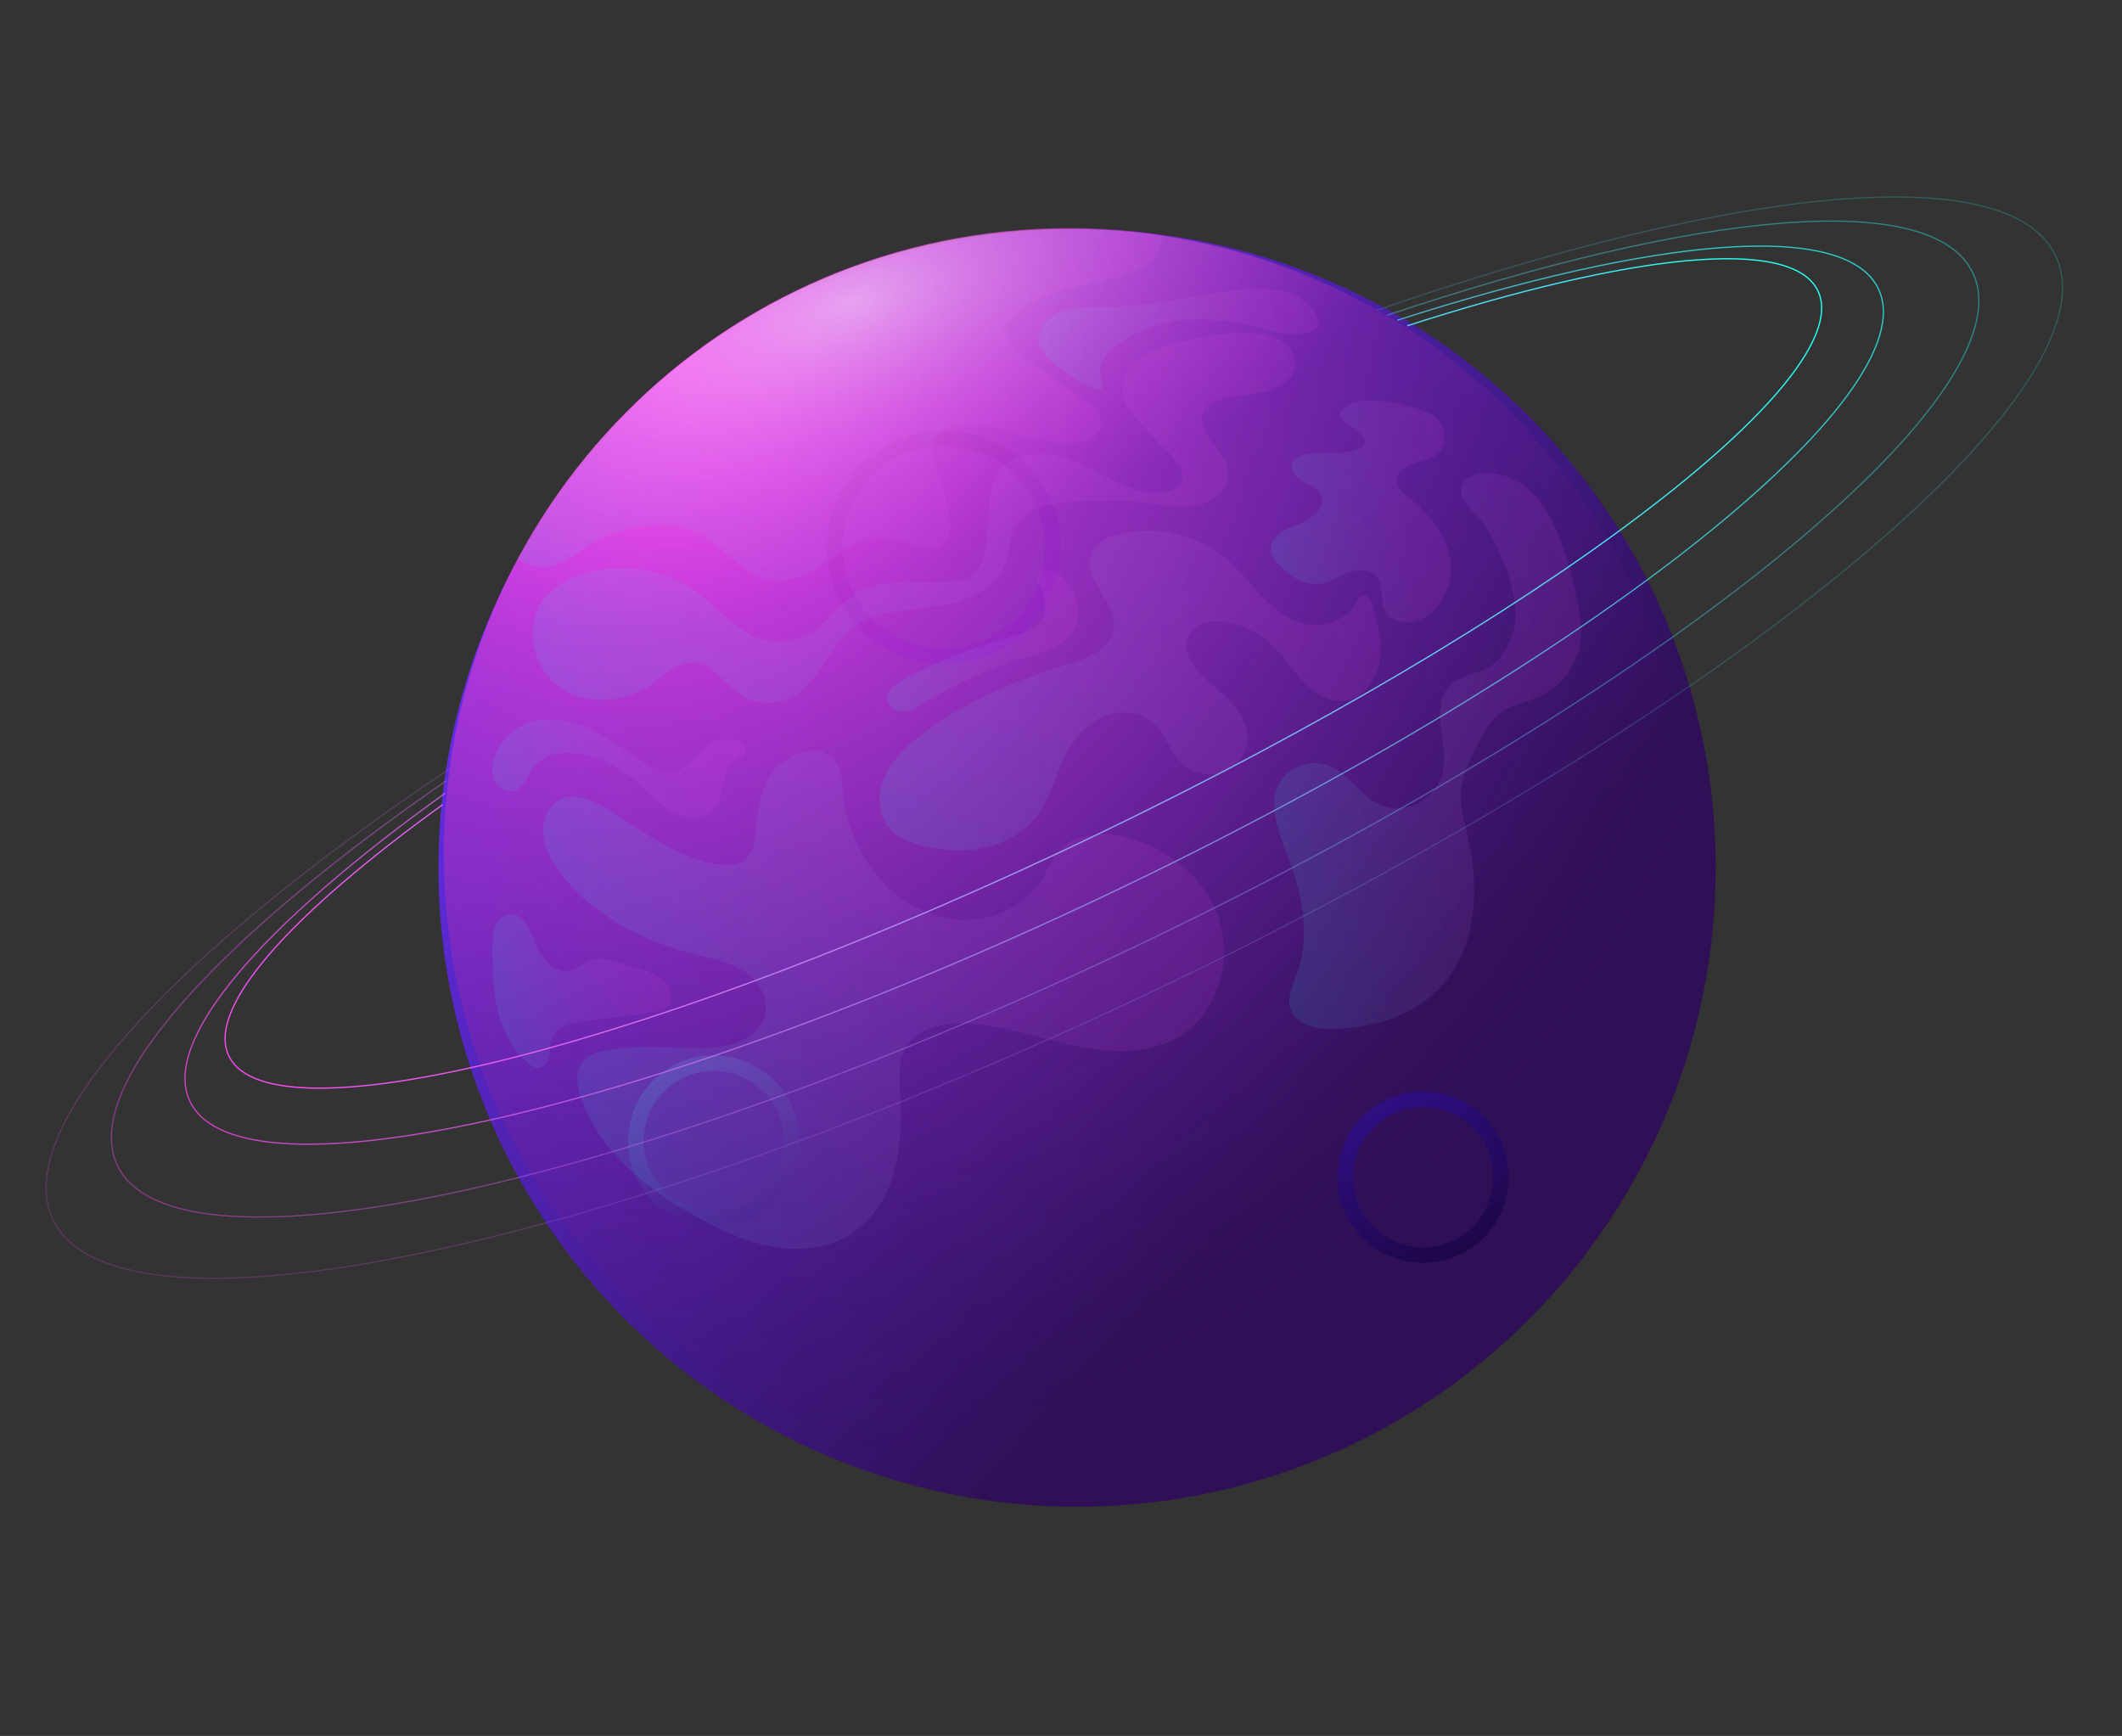 <svg width="824" height="674" viewBox="0 0 824 674" fill="none" xmlns="http://www.w3.org/2000/svg">
<rect x="0" y="0" width="824" height="674" fill="#333333" stroke="none"/>
<path d="M536.541 555.03C493.417 578.418 444.325 588.492 395.475 583.979C346.625 579.467 300.21 560.569 262.099 529.678C223.989 498.786 195.895 457.286 181.37 410.428C166.845 363.569 166.542 313.455 180.498 266.424C194.454 219.393 222.043 177.557 259.777 146.205C297.51 114.854 343.693 95.396 392.485 90.292C441.277 85.188 490.487 94.667 533.891 117.53C577.296 140.393 612.946 175.614 636.334 218.739C667.619 276.583 674.683 344.474 655.974 407.519C637.266 470.564 594.314 523.614 536.541 555.03Z" fill="url(#paint0_linear_75_1205)"/>
<path d="M388.148 252.402C380.26 256.681 371.279 258.524 362.343 257.698C353.407 256.873 344.917 253.416 337.945 247.765C330.974 242.114 325.835 234.522 323.178 225.951C320.521 217.379 320.465 208.212 323.018 199.609C325.571 191.005 330.618 183.352 337.52 177.617C344.423 171.882 352.871 168.323 361.796 167.389C370.722 166.456 379.724 168.19 387.663 172.372C395.603 176.554 402.125 182.997 406.403 190.886C412.126 201.467 413.418 213.886 409.996 225.419C406.574 236.952 398.717 246.656 388.148 252.402ZM347.77 177.949C340.934 181.657 335.35 187.309 331.725 194.19C328.1 201.071 326.598 208.873 327.407 216.608C328.216 224.343 331.301 231.665 336.271 237.647C341.241 243.629 347.874 248.003 355.33 250.216C362.786 252.428 370.731 252.38 378.16 250.078C385.589 247.775 392.168 243.321 397.065 237.279C401.963 231.237 404.959 223.879 405.674 216.134C406.39 208.39 404.793 200.607 401.085 193.77C396.113 184.602 387.703 177.785 377.704 174.818C367.706 171.851 356.938 172.977 347.77 177.949Z" fill="url(#paint1_linear_75_1205)" fill-opacity="0.6"/>
<path d="M293.025 472.286C287.24 475.423 280.655 476.774 274.102 476.169C267.549 475.564 261.322 473.029 256.21 468.885C251.098 464.741 247.329 459.174 245.38 452.888C243.432 446.602 243.391 439.879 245.263 433.57C247.135 427.261 250.837 421.649 255.898 417.443C260.96 413.238 267.155 410.627 273.701 409.943C280.246 409.258 286.847 410.529 292.67 413.597C298.492 416.664 303.275 421.388 306.412 427.173C310.609 434.933 311.556 444.04 309.047 452.498C306.537 460.955 300.775 468.071 293.025 472.286ZM264.184 419.105C259.451 421.672 255.585 425.584 253.076 430.348C250.566 435.112 249.526 440.513 250.086 445.869C250.646 451.224 252.782 456.293 256.223 460.434C259.664 464.576 264.256 467.604 269.418 469.135C274.58 470.667 280.08 470.634 285.223 469.04C290.366 467.445 294.921 464.362 298.311 460.179C301.702 455.996 303.776 450.902 304.271 445.54C304.767 440.179 303.661 434.791 301.094 430.058C297.652 423.711 291.829 418.991 284.907 416.937C277.985 414.883 270.531 415.663 264.184 419.105Z" fill="url(#paint2_linear_75_1205)" fill-opacity="0.3"/>
<path d="M568.471 486.308C562.686 489.445 556.1 490.796 549.547 490.191C542.994 489.586 536.768 487.051 531.655 482.907C526.543 478.763 522.774 473.196 520.826 466.91C518.877 460.624 518.836 453.901 520.709 447.592C522.581 441.283 526.282 435.671 531.344 431.465C536.405 427.26 542.601 424.649 549.146 423.965C555.691 423.28 562.293 424.551 568.115 427.618C573.938 430.686 578.72 435.41 581.857 441.195C586.054 448.955 587.002 458.062 584.492 466.52C581.982 474.977 576.221 482.093 568.471 486.308ZM539.629 433.127C534.896 435.694 531.03 439.606 528.521 444.37C526.012 449.134 524.971 454.535 525.531 459.891C526.092 465.246 528.227 470.315 531.668 474.456C535.109 478.598 539.701 481.626 544.863 483.157C550.025 484.689 555.525 484.656 560.668 483.062C565.811 481.467 570.366 478.384 573.757 474.201C577.147 470.018 579.221 464.924 579.717 459.562C580.212 454.201 579.106 448.813 576.539 444.08C573.091 437.739 567.269 433.024 560.349 430.971C553.429 428.918 545.978 429.693 539.629 433.127Z" fill="url(#paint3_linear_75_1205)"/>
<path d="M427.115 574.932C293.304 581.641 179.373 478.268 172.643 344.042C165.913 209.816 268.933 95.566 402.744 88.857C536.555 82.148 650.486 185.521 657.216 319.747C663.946 453.973 560.926 568.223 427.115 574.932Z" fill="url(#paint4_radial_75_1205)"/>
<path opacity="0.1" d="M548.031 157.927C550.216 158.538 552.222 159.157 554.237 159.957C560.818 162.328 563.794 171.543 557.939 176.519C555.352 178.629 551.959 178.979 548.781 180.039C545.602 181.099 542.308 183.425 542.479 186.838C542.623 189.712 545.05 191.571 547.298 193.439C555.341 199.879 562.238 208.537 563.288 218.749C564.339 228.961 557.555 240.466 547.375 241.517C543.982 241.867 539.979 240.807 538.214 237.834C535.491 233.649 537.692 227.416 534.449 223.617C531.789 220.689 527.133 220.922 523.436 222.368C519.738 223.814 516.444 226.14 512.522 226.697C506.64 227.532 501.07 223.85 496.905 219.556C495.391 218.012 493.86 216.108 493.572 213.961C492.765 208.599 499.068 205.402 504.18 203.525C509.113 201.657 515.173 197.211 512.951 192.28C511.733 189.46 508.625 188.355 506.046 187.044C503.467 185.733 500.807 182.805 501.746 180.056C502.212 178.592 503.599 177.622 505.005 177.012C512.033 173.958 520.459 177.317 527.496 174.443C528.203 174.228 528.901 173.833 529.233 173.276C530.074 172.153 529.823 170.725 529.223 169.495C527.449 166.342 523.276 165.471 520.974 162.525C520.589 162.004 520.204 161.483 520.347 160.756C520.32 160.217 520.66 159.84 521 159.462C524.043 155.708 529.406 155.259 534.268 155.556C538.772 155.87 543.482 156.714 548.031 157.927Z" fill="url(#paint5_linear_75_1205)"/>
<path opacity="0.1" d="M508.828 242.549C502.149 241.804 496.193 237.6 491.285 232.804C486.377 228.008 482.328 222.448 477.25 217.841C465.983 207.961 449.973 203.721 435.424 207.152C430.455 208.302 425.011 210.735 423.464 215.675C420.351 225.195 433.506 233.36 432.569 243.311C432.239 247.47 429.187 251.044 425.713 253.379C422.24 255.714 417.987 256.828 414.102 258.103C393.769 264.345 373.724 272.733 356.975 285.999C351.622 290.229 346.305 295.177 343.567 301.437C340.65 307.706 340.688 315.628 344.907 320.999C348.355 325.328 353.845 327.394 359.11 328.57C366.918 330.34 375.201 330.825 383.008 328.993C390.815 327.161 398.138 322.832 403.016 316.285C407.724 309.926 409.476 301.914 412.895 294.9C415.973 288.263 420.69 282.084 427.171 278.877C433.653 275.671 442.275 275.779 447.73 280.728C452.423 284.815 454.198 291.569 458.55 296.033C462.518 299.975 468.706 301.646 474.194 300.11C479.503 298.584 483.916 293.5 484.353 287.896C484.808 282.651 482.407 277.729 478.977 273.759C475.725 269.78 471.435 266.574 467.674 263.161C463.151 258.886 458.878 252.437 461.643 246.716C464.247 241.363 471.562 240.456 477.373 241.785C483.91 243.258 489.812 246.384 494.532 251.009C499.055 255.285 502.199 260.709 506.552 265.173C510.905 269.637 517.003 273.113 523.047 271.91C529.806 270.67 534.666 263.764 535.757 256.866C536.847 249.968 535.063 243.035 533.288 236.281C532.831 234.323 531.37 230.254 528.559 231.475C527.154 232.086 525.91 235.93 524.711 237.071C520.423 241.067 514.604 243.16 508.828 242.549Z" fill="url(#paint6_linear_75_1205)"/>
<path opacity="0.1" d="M337.39 335.782C344.96 347.108 357.229 355.497 370.767 356.979C384.306 358.461 398.702 351.977 405.467 340.112C407.114 337.149 408.376 333.664 410.577 331.032C416.485 323.533 427.757 322.788 437.025 325.024C453.564 329.057 468.35 341.101 473.468 357.232C478.585 373.363 472.753 393.104 458.304 402.112C446.12 409.746 430.46 408.91 416.303 405.839C402.146 402.767 388.427 397.692 374.047 397.332C365.425 397.224 355.487 399.524 351.388 407.292C348.766 412.286 349.242 418.205 349.522 423.773C350.035 434.012 350.011 444.278 347.453 454.13C344.895 463.983 339.257 473.27 330.744 478.919C322.051 484.577 311.164 485.843 300.848 484.199C290.712 482.547 280.978 478.172 271.933 473.224C252.375 462.679 233.505 447.958 225.817 427.094C223.944 421.966 223.091 415.706 226.663 411.745C228.704 409.482 231.882 408.422 234.908 407.91C247.523 405.297 260.543 407.165 273.454 406.878C278.468 406.627 283.652 406.187 288.209 403.977C292.766 401.768 296.507 397.618 297.339 392.715C298.277 386.365 293.834 380.105 288.461 376.772C282.908 373.449 276.56 372.147 270.202 370.665C249.84 365.563 229.762 355.405 217.24 338.385C213.971 334.047 211.202 328.963 210.923 323.395C210.644 317.826 213.4 311.925 218.512 310.048C223.973 307.974 230.036 310.731 235.033 313.722C248.914 322.03 262.204 332.889 278.313 335.503C282.298 336.203 286.604 336.167 289.702 333.491C292.79 330.635 293.272 325.929 293.602 321.77C294.173 315.259 295.094 308.55 298.038 302.82C302.951 293.389 319.772 285.163 325.623 298.015C327.639 302.416 327.059 308.748 328.018 313.562C329.668 321.403 332.92 328.983 337.39 335.782Z" fill="url(#paint7_linear_75_1205)"/>
<path opacity="0.1" d="M410.528 222.626C407.752 220.965 403.087 221.019 402.703 224.099C402.587 225.366 403.187 226.596 403.966 227.818C406.546 232.73 406.7 239.386 402.753 243.005C400.524 245.098 397.507 245.789 394.498 246.66C379.439 250.657 364.828 256.432 351.015 263.787C347.514 265.583 343.719 268.655 344.624 272.391C345.297 275.059 348.601 276.514 351.457 276.191C354.313 275.867 356.748 274.305 359.183 272.742C370.848 265.494 383.489 259.818 396.749 255.732C404 253.567 414.1 250.9 417.5 243.526C420.739 236.521 417.011 226.623 410.528 222.626Z" fill="url(#paint8_linear_75_1205)"/>
<path opacity="0.1" d="M281.294 301.858C280.408 305.685 280.445 310.005 278.1 313.364C274.404 318.411 266.498 318.267 260.963 315.303C255.429 312.339 251.577 307.13 246.705 303.052C241.072 298.113 234.078 294.681 226.816 293.065C219.921 291.61 211.863 292.014 207.477 297.636C204.944 300.824 203.755 305.746 199.69 307.03C196.682 307.901 193.162 305.737 191.944 302.917C190.725 300.097 191.082 296.477 192.192 293.54C194.25 288.035 198.51 283.499 203.783 281.254C211.33 277.814 220.195 279.17 227.717 282.395C235.239 285.619 241.956 290.685 248.825 295.203C252.909 297.879 257.53 300.529 262.32 299.388C268.703 297.808 271.907 290.084 277.887 287.623C281.226 286.195 291.685 287.111 289.099 292.823C288.445 294.117 285.598 294.62 284.578 295.751C282.85 297.098 281.714 299.496 281.294 301.858Z" fill="url(#paint9_linear_75_1205)"/>
<path opacity="0.1" d="M257.222 380.32C260.213 382.691 261.88 387.289 259.696 390.28C258.013 392.525 254.808 393.046 251.952 393.369C243.741 394.321 235.54 395.453 227.33 396.405C222.334 397.015 216.469 398.21 214.555 402.988C213.588 405.197 213.884 407.523 213.285 409.895C212.865 412.257 211.191 414.682 208.854 414.619C207.601 414.682 206.302 413.846 205.362 412.993C199.003 407.909 195.205 400.176 193.188 392.174C191.35 384.162 191.294 375.882 191.247 367.78C191.291 365.077 191.334 362.374 192.283 359.805C193.24 357.416 195.46 355.144 198.146 355.009C202.981 354.767 205.606 360.578 207.273 365.176C209.128 369.945 212.245 374.831 217.179 376.565C224.307 379.089 227.483 370.826 234.199 372.29C240.745 373.942 251.813 376.269 257.222 380.32Z" fill="url(#paint10_linear_75_1205)"/>
<path opacity="0.1" d="M585.996 224.094C587.922 230.3 589.151 236.901 588.043 243.44C586.925 249.799 583.292 256.103 577.706 259.265C572.988 261.842 567.078 262.139 563.319 265.929C559.38 269.728 558.782 275.7 559.41 281.071C559.86 286.451 561.383 291.777 560.749 297.031C560.133 302.645 556.983 307.845 552.292 310.961C547.601 314.078 541.53 314.742 536.22 312.668C528.519 309.452 524.129 300.668 516.428 297.453C509.64 294.552 500.974 297.147 497.161 303.461C492.024 312.002 496.325 322.591 499.847 331.959C505.42 346.446 509.114 362.828 503.916 377.315C502.189 382.264 499.397 387.446 501.252 392.215C503.528 398.224 511.497 399.625 517.953 399.482C533.013 399.087 548.762 394.515 559.163 383.549C573.314 368.613 574.66 345.316 570.06 325.197C568.68 319.144 566.762 313.117 567.351 306.965C567.949 300.992 570.535 295.28 573.318 289.918C575.77 285.113 578.383 279.94 582.716 276.842C587.389 273.366 593.629 272.513 598.884 269.908C606.772 266.091 612.482 258.242 613.661 249.539C614.331 245.003 613.739 240.351 612.968 235.707C611.685 228.028 609.686 220.385 607.159 212.948C604.65 205.871 601.595 198.641 596.65 193.126C591.697 187.432 584.497 183.471 576.967 183.668C573.565 183.839 570.028 184.917 568.194 187.71C564.694 193.108 573.068 198.99 575.773 202.817C580.037 209.086 583.638 216.468 585.996 224.094Z" fill="url(#paint11_linear_75_1205)"/>
<path opacity="0.1" d="M472.513 155.59C470.75 156.219 469.183 157.198 468.002 158.698C465.487 162.246 467.36 167.374 470.056 171.02C472.752 174.667 476.146 177.918 476.909 182.382C477.761 188.642 472.301 194.318 466.275 195.881C460.259 197.623 453.731 196.33 447.589 195.557C436.566 194.129 425.428 193.967 414.343 194.883C406.482 195.637 397.43 197.712 393.842 204.915C391.712 208.983 391.964 214.013 390.569 218.405C386.981 229.21 374.286 233.808 362.879 235.46C351.643 236.924 339.269 237.184 330.299 244.477C321.509 251.761 318.038 264.9 308.083 270.442C301.62 274.007 293.167 273.711 287.033 269.516C281.265 265.484 277.315 258.298 270.447 257.382C263.4 256.475 257.779 262.519 251.87 266.417C241.101 273.62 225.674 273.853 215.741 265.527C205.809 257.201 203.709 240.379 212.571 230.931C215.641 227.716 219.651 225.354 223.877 223.701C239.204 217.89 257.274 220.226 270.501 229.827C279.26 236.231 286.381 245.778 296.93 248.491C302.562 249.829 308.632 249.165 313.52 246.399C320.861 242.429 325.497 234.633 332.641 230.313C343.097 224.027 356.332 226.604 368.509 225.994C371.732 225.832 375.116 225.302 377.712 223.371C379.789 221.827 380.926 219.429 381.704 217.049C385.595 205.148 381.069 190.068 389.6 181.177C397.289 173.408 410.326 175.636 420.257 180.36C430.188 185.085 439.87 191.982 450.784 191.255C453.828 191.103 457.365 190.025 458.653 187.079C460.255 183.217 457.183 179.229 454.343 176.31C450.94 172.879 447.527 169.269 444.124 165.838C440.335 161.886 436.162 157.413 435.882 151.845C435.621 146.635 438.789 141.794 442.952 138.884C447.106 135.795 452.245 134.457 457.205 133.128C467.662 130.442 491.46 125.287 500.363 134.565C505.289 139.721 502.614 147.238 496.83 150.049C489.31 154.028 480.258 152.501 472.513 155.59Z" fill="url(#paint12_linear_75_1205)"/>
<path opacity="0.1" d="M356.24 95.871C388.328 87.779 420.409 86.711 451.158 91.292C451.409 92.72 451.123 94.175 450.649 95.459C448.752 100.597 443.909 104.261 438.797 106.138C433.694 108.195 428.161 108.832 422.834 110C415.375 111.634 408.133 113.978 401.284 117.023C395.491 119.654 388.93 124.845 390.669 130.881C391.547 134.078 394.341 136.099 396.956 138.129C404.972 144.03 413.157 149.742 421.172 155.643C424.146 157.655 427.334 160.377 427.514 163.969C427.793 169.538 420.756 172.412 415.187 172.331C400.458 172.169 386.371 163.331 371.759 165.504C367.838 166.061 363.791 167.704 362.18 171.387C360.409 175.437 362.434 180.018 364.064 183.898C366.116 189.017 367.631 194.164 368.626 199.696C370.887 212.549 362.569 214.947 352.477 210.59C342.573 206.405 331.927 208.919 324.014 215.799C318.16 220.775 311.186 224.906 303.316 225.481C295.446 226.055 288.917 221.16 283.463 216.212C276.316 209.727 269.232 204.5 259.329 203.916C249.784 203.314 239.129 205.649 230.75 210.391C226.032 212.968 222.111 217.127 216.999 219.004C211.717 221.069 205.915 219.92 201.106 217.099C232.284 158.631 287.095 113.204 356.24 95.871Z" fill="url(#paint13_linear_75_1205)"/>
<path opacity="0.1" d="M436.673 131.816C450.951 122.997 469.056 122.449 485.228 126.32C492.499 128.117 499.994 130.802 507.452 129.168C509.054 128.907 510.639 128.288 511.462 126.806C512.286 125.324 511.828 123.366 510.852 121.794C508.881 118.291 505.335 115.588 501.672 114.151C497.831 112.723 493.676 112.211 489.727 112.229C477.147 111.959 464.917 115.093 452.633 117.15C443.724 118.497 434.789 119.305 425.817 119.395C420.973 119.457 415.941 119.35 411.545 121.191C407.149 123.032 403.229 127.19 403.472 132.04C403.688 136.351 407.271 139.773 410.817 142.477C414.364 145.18 418.08 147.695 422.128 149.653C425.074 151.126 429.113 152.904 427.956 147.74C427.248 144.354 426.29 143.142 428.276 139.8C430.084 136.468 433.36 133.783 436.673 131.816Z" fill="url(#paint14_linear_75_1205)"/>
<path opacity="0.5" d="M427.115 575.222C293.304 581.931 179.373 478.558 172.643 344.333C165.913 210.107 268.933 95.857 402.744 89.148C536.555 82.439 650.486 185.811 657.216 320.037C663.946 454.263 560.926 568.513 427.115 575.222Z" fill="url(#paint15_radial_75_1205)"/>
<path opacity="0.2" d="M534.84 120.411C673.538 72.399 780.157 61.291 798.219 99.282C823.287 151.689 669.668 278.064 454.932 381.392C240.196 484.719 45.686 525.985 20.618 473.578C3.784 438.586 66.799 370.598 174.492 298.569" stroke="url(#paint16_linear_75_1205)" stroke-width="0.5" stroke-miterlimit="10"/>
<path opacity="0.4" d="M538.707 122.378C659.295 81.937 750.406 73.047 766.058 105.937C788.707 153.063 645.694 269.001 446.733 364.695C247.771 460.388 68.25 499.823 45.592 452.517C31.347 422.618 83.056 365.461 173.284 303.132" stroke="url(#paint17_linear_75_1205)" stroke-width="0.5" stroke-miterlimit="10"/>
<path opacity="0.75" d="M542.577 124.345C642.751 92.131 716.556 85.369 729.385 112.098C749.033 153.071 618.159 256.876 437.075 343.93C255.992 430.984 93.438 468.667 73.79 427.693C62.367 403.955 101.93 358.752 172.811 308.018" stroke="url(#paint18_linear_75_1205)" stroke-width="0.5" stroke-miterlimit="10"/>
<path d="M546.455 126.492C633.2 98.552 695.687 91.638 705.909 112.915C722.35 147.206 597.463 241.527 427.078 323.542C256.693 405.557 105.322 444.3 88.882 410.009C79.869 391.373 112.871 354.962 171.954 312.383" stroke="url(#paint19_linear_75_1205)" stroke-width="0.5" stroke-miterlimit="10"/>
<defs>
<linearGradient id="paint0_linear_75_1205" x1="178.081" y1="178.197" x2="559.239" y2="514.6" gradientUnits="userSpaceOnUse">
<stop stop-color="#6B32FF"/>
<stop offset="0.83" stop-color="#2F1057"/>
</linearGradient>
<linearGradient id="paint1_linear_75_1205" x1="344.886" y1="172.631" x2="380.268" y2="238.056" gradientUnits="userSpaceOnUse">
<stop stop-color="#2C0E84"/>
<stop offset="1" stop-color="#4B03CE"/>
</linearGradient>
<linearGradient id="paint2_linear_75_1205" x1="261.3" y1="413.787" x2="293.025" y2="472.286" gradientUnits="userSpaceOnUse">
<stop stop-color="#43B6E4"/>
<stop offset="1" stop-color="#360D83"/>
</linearGradient>
<linearGradient id="paint3_linear_75_1205" x1="536.745" y1="427.808" x2="568.471" y2="486.308" gradientUnits="userSpaceOnUse">
<stop stop-color="#2C0E84"/>
<stop offset="1" stop-color="#1E0748"/>
</linearGradient>
<radialGradient id="paint4_radial_75_1205" cx="0" cy="0" r="1" gradientUnits="userSpaceOnUse" gradientTransform="translate(259.852 136.454) rotate(165.963) scale(445.343 446.619)">
<stop stop-color="#FC49EF"/>
<stop offset="0.101" stop-color="#F246E8" stop-opacity="0.899"/>
<stop offset="0.273" stop-color="#D83DD6" stop-opacity="0.727"/>
<stop offset="0.494" stop-color="#AD30B8" stop-opacity="0.506"/>
<stop offset="0.752" stop-color="#711D8E" stop-opacity="0.248"/>
<stop offset="1" stop-color="#320962" stop-opacity="0"/>
</radialGradient>
<linearGradient id="paint5_linear_75_1205" x1="562.506" y1="197.214" x2="492.943" y2="200.702" gradientUnits="userSpaceOnUse">
<stop stop-color="#FC49EF"/>
<stop offset="0.101" stop-color="#F54FEF"/>
<stop offset="0.243" stop-color="#E35EEF"/>
<stop offset="0.411" stop-color="#C478EF"/>
<stop offset="0.598" stop-color="#9A9DEF"/>
<stop offset="0.799" stop-color="#64CBEF"/>
<stop offset="1" stop-color="#26FFEF"/>
</linearGradient>
<linearGradient id="paint6_linear_75_1205" x1="536.414" y1="261.877" x2="339.369" y2="271.757" gradientUnits="userSpaceOnUse">
<stop stop-color="#FC49EF"/>
<stop offset="0.101" stop-color="#F54FEF"/>
<stop offset="0.243" stop-color="#E35EEF"/>
<stop offset="0.411" stop-color="#C478EF"/>
<stop offset="0.598" stop-color="#9A9DEF"/>
<stop offset="0.799" stop-color="#64CBEF"/>
<stop offset="1" stop-color="#26FFEF"/>
</linearGradient>
<linearGradient id="paint7_linear_75_1205" x1="475.859" y1="379.997" x2="214.45" y2="393.103" gradientUnits="userSpaceOnUse">
<stop stop-color="#FC49EF"/>
<stop offset="0.101" stop-color="#F54FEF"/>
<stop offset="0.243" stop-color="#E35EEF"/>
<stop offset="0.411" stop-color="#C478EF"/>
<stop offset="0.598" stop-color="#9A9DEF"/>
<stop offset="0.799" stop-color="#64CBEF"/>
<stop offset="1" stop-color="#26FFEF"/>
</linearGradient>
<linearGradient id="paint8_linear_75_1205" x1="419.168" y1="246.817" x2="343.48" y2="250.612" gradientUnits="userSpaceOnUse">
<stop stop-color="#FC49EF"/>
<stop offset="0.101" stop-color="#F54FEF"/>
<stop offset="0.243" stop-color="#E35EEF"/>
<stop offset="0.411" stop-color="#C478EF"/>
<stop offset="0.598" stop-color="#9A9DEF"/>
<stop offset="0.799" stop-color="#64CBEF"/>
<stop offset="1" stop-color="#26FFEF"/>
</linearGradient>
<linearGradient id="paint9_linear_75_1205" x1="289.775" y1="295.694" x2="191.343" y2="300.629" gradientUnits="userSpaceOnUse">
<stop stop-color="#FC49EF"/>
<stop offset="0.101" stop-color="#F54FEF"/>
<stop offset="0.243" stop-color="#E35EEF"/>
<stop offset="0.411" stop-color="#C478EF"/>
<stop offset="0.598" stop-color="#9A9DEF"/>
<stop offset="0.799" stop-color="#64CBEF"/>
<stop offset="1" stop-color="#26FFEF"/>
</linearGradient>
<linearGradient id="paint10_linear_75_1205" x1="260.387" y1="381.992" x2="191.689" y2="385.436" gradientUnits="userSpaceOnUse">
<stop stop-color="#FC49EF"/>
<stop offset="0.101" stop-color="#F54FEF"/>
<stop offset="0.243" stop-color="#E35EEF"/>
<stop offset="0.411" stop-color="#C478EF"/>
<stop offset="0.598" stop-color="#9A9DEF"/>
<stop offset="0.799" stop-color="#64CBEF"/>
<stop offset="1" stop-color="#26FFEF"/>
</linearGradient>
<linearGradient id="paint11_linear_75_1205" x1="615.966" y1="287.854" x2="493.795" y2="293.979" gradientUnits="userSpaceOnUse">
<stop stop-color="#FC49EF"/>
<stop offset="0.101" stop-color="#F54FEF"/>
<stop offset="0.243" stop-color="#E35EEF"/>
<stop offset="0.411" stop-color="#C478EF"/>
<stop offset="0.598" stop-color="#9A9DEF"/>
<stop offset="0.799" stop-color="#64CBEF"/>
<stop offset="1" stop-color="#26FFEF"/>
</linearGradient>
<linearGradient id="paint12_linear_75_1205" x1="505.547" y1="195.469" x2="204.946" y2="210.541" gradientUnits="userSpaceOnUse">
<stop stop-color="#FC49EF"/>
<stop offset="0.101" stop-color="#F54FEF"/>
<stop offset="0.243" stop-color="#E35EEF"/>
<stop offset="0.411" stop-color="#C478EF"/>
<stop offset="0.598" stop-color="#9A9DEF"/>
<stop offset="0.799" stop-color="#64CBEF"/>
<stop offset="1" stop-color="#26FFEF"/>
</linearGradient>
<linearGradient id="paint13_linear_75_1205" x1="454.356" y1="152.159" x2="198.489" y2="164.988" gradientUnits="userSpaceOnUse">
<stop stop-color="#FC49EF"/>
<stop offset="0.101" stop-color="#F54FEF"/>
<stop offset="0.243" stop-color="#E35EEF"/>
<stop offset="0.411" stop-color="#C478EF"/>
<stop offset="0.598" stop-color="#9A9DEF"/>
<stop offset="0.799" stop-color="#64CBEF"/>
<stop offset="1" stop-color="#26FFEF"/>
</linearGradient>
<linearGradient id="paint14_linear_75_1205" x1="512.012" y1="128.855" x2="403.386" y2="134.302" gradientUnits="userSpaceOnUse">
<stop stop-color="#FC49EF"/>
<stop offset="0.101" stop-color="#F54FEF"/>
<stop offset="0.243" stop-color="#E35EEF"/>
<stop offset="0.411" stop-color="#C478EF"/>
<stop offset="0.598" stop-color="#9A9DEF"/>
<stop offset="0.799" stop-color="#64CBEF"/>
<stop offset="1" stop-color="#26FFEF"/>
</linearGradient>
<radialGradient id="paint15_radial_75_1205" cx="0" cy="0" r="1" gradientUnits="userSpaceOnUse" gradientTransform="translate(330.748 117.226) rotate(160.929) scale(242.976 106.551)">
<stop stop-color="white"/>
<stop offset="0.181" stop-color="#FED5FB" stop-opacity="0.819"/>
<stop offset="0.463" stop-color="#FD99F6" stop-opacity="0.537"/>
<stop offset="0.704" stop-color="#FD6EF2" stop-opacity="0.296"/>
<stop offset="0.89" stop-color="#FC53F0" stop-opacity="0.11"/>
<stop offset="1" stop-color="#FC49EF" stop-opacity="0"/>
</radialGradient>
<linearGradient id="paint16_linear_75_1205" x1="800.737" y1="103.606" x2="21.487" y2="476.654" gradientUnits="userSpaceOnUse">
<stop stop-color="#26FFEF"/>
<stop offset="0.343" stop-color="#74BDEF"/>
<stop offset="0.796" stop-color="#D56AEF"/>
<stop offset="1" stop-color="#FC49EF"/>
</linearGradient>
<linearGradient id="paint17_linear_75_1205" x1="768.773" y1="110.597" x2="46.966" y2="456.121" gradientUnits="userSpaceOnUse">
<stop stop-color="#26FFEF"/>
<stop offset="0.343" stop-color="#74BDEF"/>
<stop offset="0.796" stop-color="#D56AEF"/>
<stop offset="1" stop-color="#FC49EF"/>
</linearGradient>
<linearGradient id="paint18_linear_75_1205" x1="732.202" y1="117.424" x2="75.212" y2="431.904" gradientUnits="userSpaceOnUse">
<stop stop-color="#26FFEF"/>
<stop offset="0.343" stop-color="#74BDEF"/>
<stop offset="0.796" stop-color="#D56AEF"/>
<stop offset="1" stop-color="#FC49EF"/>
</linearGradient>
<linearGradient id="paint19_linear_75_1205" x1="708.75" y1="118.092" x2="90.427" y2="414.029" gradientUnits="userSpaceOnUse">
<stop stop-color="#26FFEF"/>
<stop offset="0.343" stop-color="#74BDEF"/>
<stop offset="0.796" stop-color="#D56AEF"/>
<stop offset="1" stop-color="#FC49EF"/>
</linearGradient>
</defs>
</svg>
